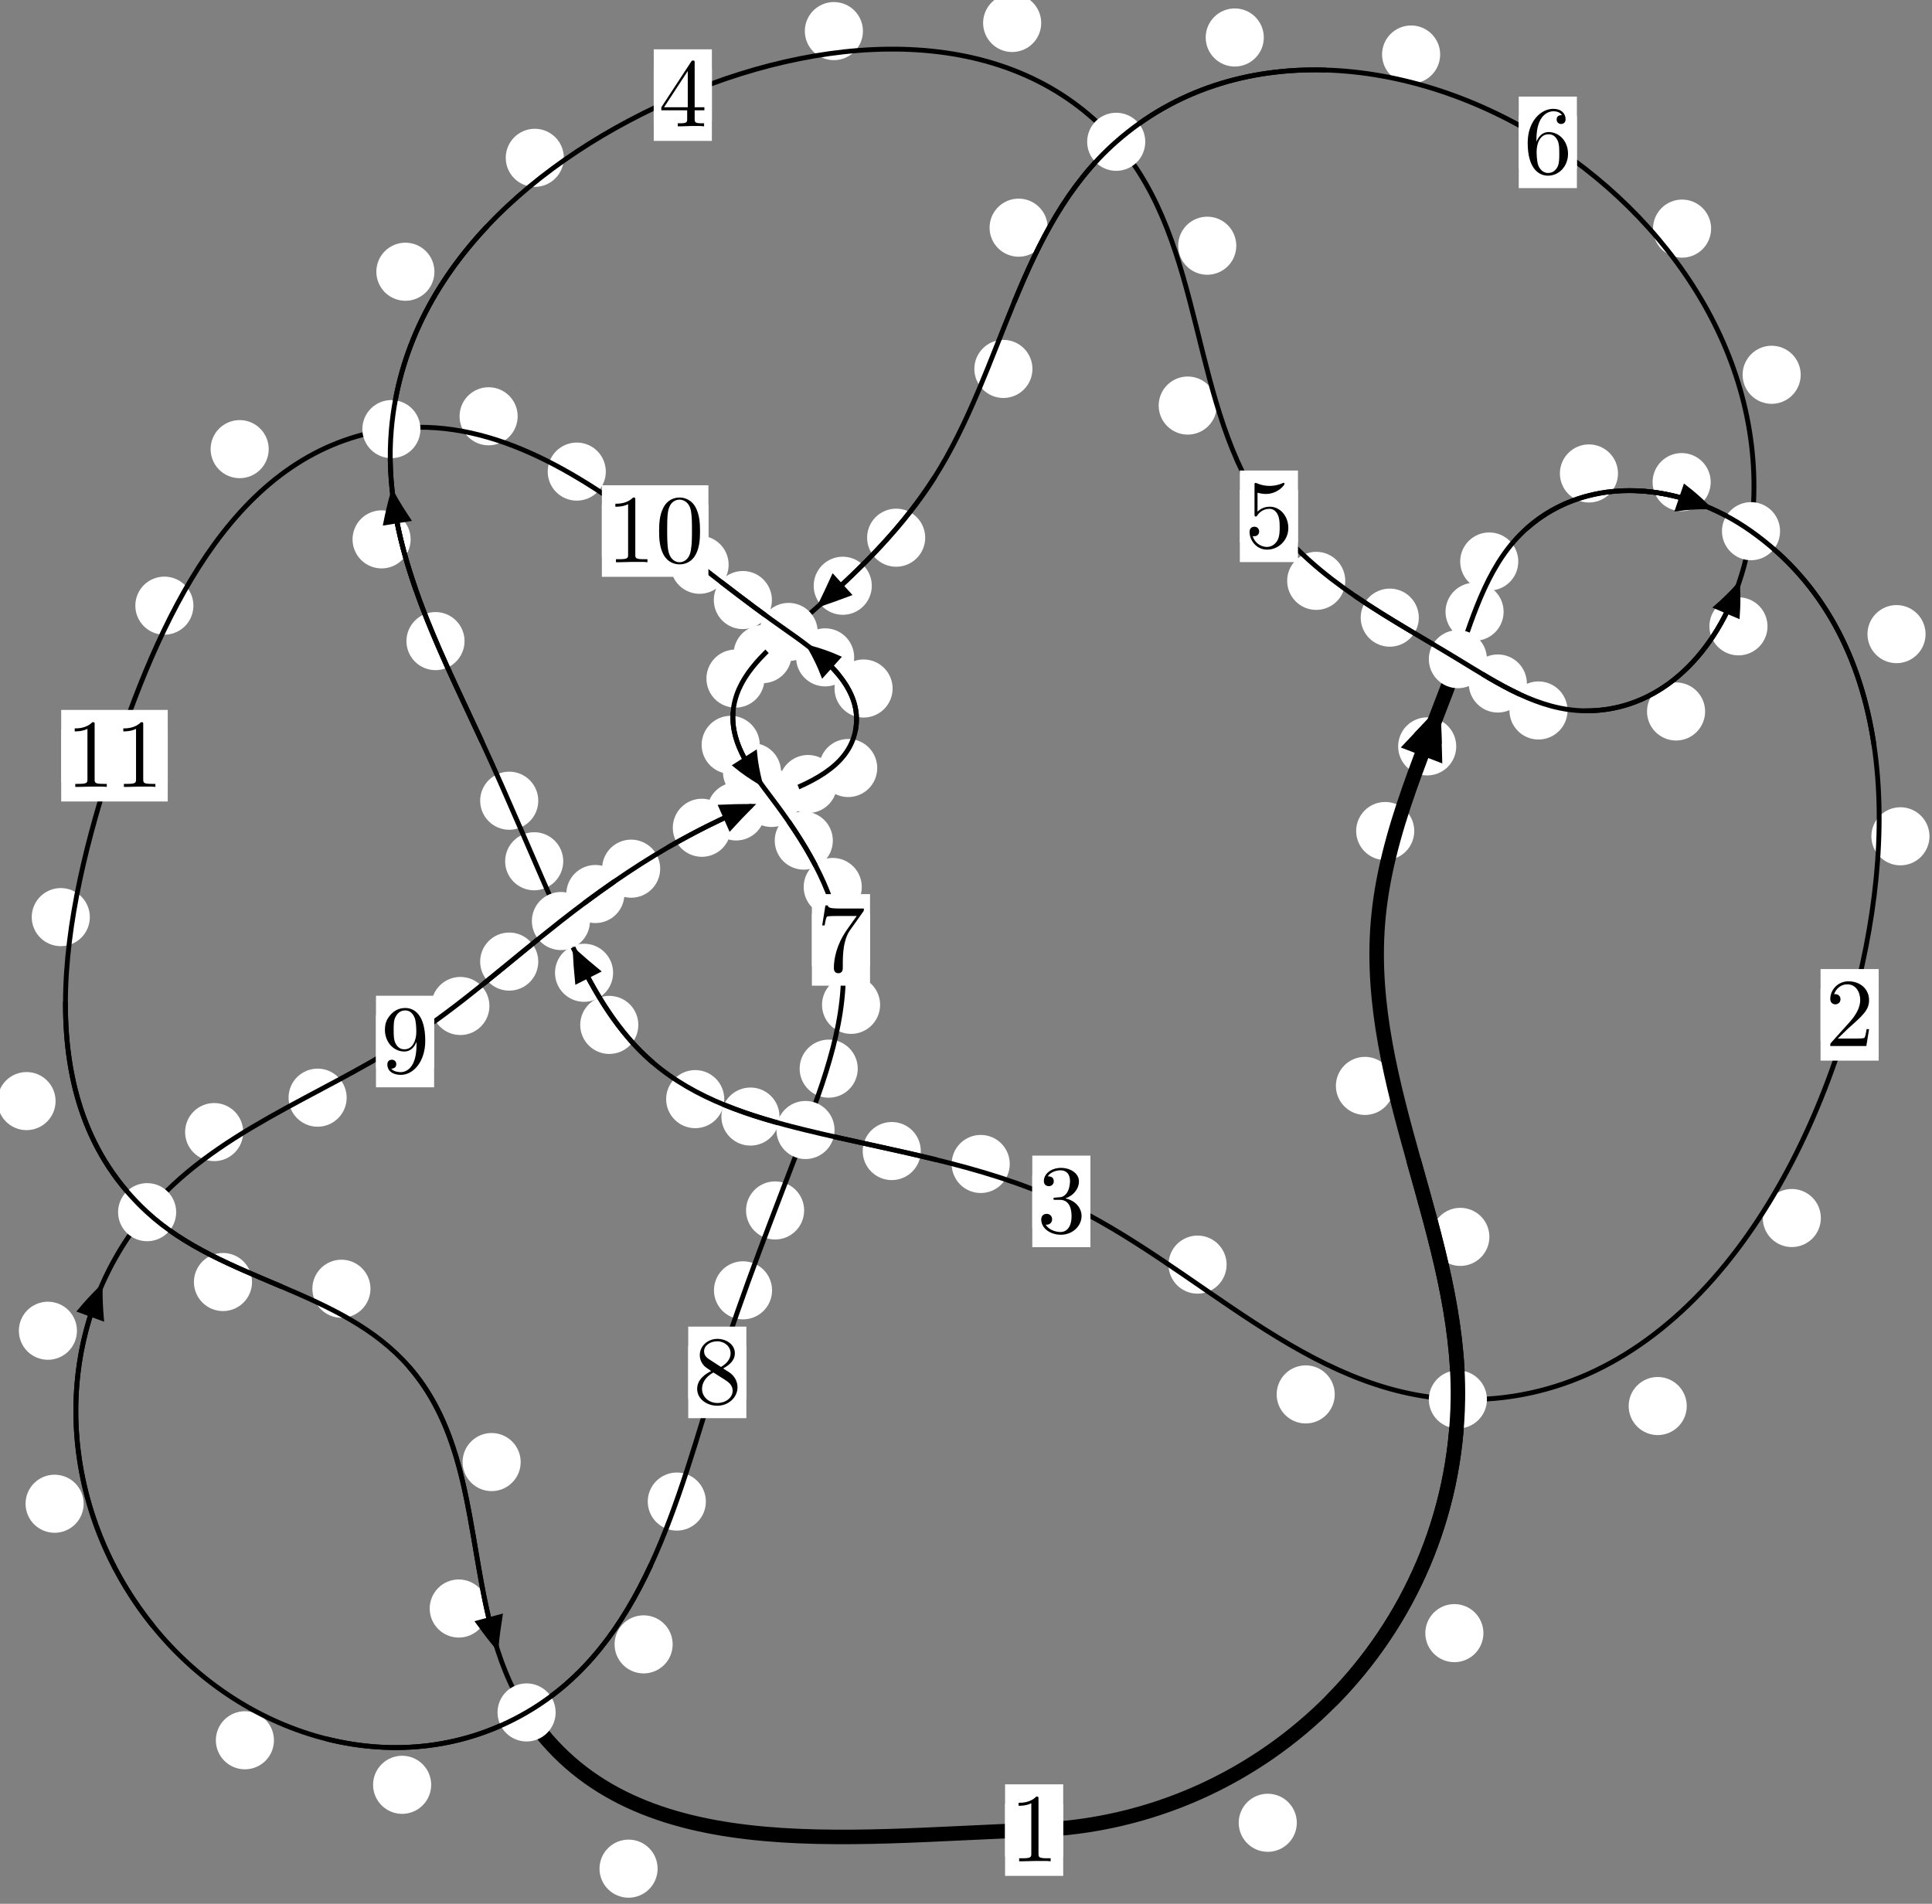 <?xml version="1.0"?>
<!-- Created by MetaPost 1.999 on 2021.07.05:2358 -->
<svg version="1.1" xmlns="http://www.w3.org/2000/svg" xmlns:xlink="http://www.w3.org/1999/xlink" width="198.781" height="195.895" viewBox="0 0 198.781 195.895">
<rect x="0" y="0" width="198.781" height="195.895" fill="#808080" stroke="none"/>
<!-- Original BoundingBox: -150.259064 -51.270721 48.521637 144.624130 -->
  <defs>
    <g transform="scale(0.01,0.01)" id="GLYPHcmr10_48">
      <path style="fill-rule: evenodd;" d="M460 -320C460 -400,455 -480,420 -554C374 -650,292 -666,250 -666C190 -666,117 -640,76 -547C44 -478,39 -400,39 -320C39 -245,43 -155,84 -79C127 2,200 22,249 22C303 22,379 1,423 -94C455 -163,460 -241,460 -320M249 -0C210 -0,151 -25,133 -121C122 -181,122 -273,122 -332C122 -396,122 -462,130 -516C149 -635,224 -644,249 -644C282 -644,348 -626,367 -527C377 -471,377 -395,377 -332C377 -257,377 -189,366 -125C351 -30,294 -0,249 -0"></path>
    </g>
    <g transform="scale(0.01,0.01)" id="GLYPHcmr10_49">
      <path style="fill-rule: evenodd;" d="M294 -640C294 -664,294 -666,271 -666C209 -602,121 -602,89 -602L89 -571C109 -571,168 -571,220 -597L220 -79C220 -43,217 -31,127 -31L95 -31L95 -0L257 -0L130 -3L217 -3L257 -3L297 -3L384 -3L419 -0L419 -31L387 -31C297 -31,294 -42,294 -79"></path>
    </g>
    <g transform="scale(0.01,0.01)" id="GLYPHcmr10_50">
      <path style="fill-rule: evenodd;" d="M127 -77L233 -180C389 -318,449 -372,449 -472C449 -586,359 -666,237 -666C124 -666,50 -574,50 -485C50 -429,100 -429,103 -429C120 -429,155 -441,155 -482C155 -508,137 -534,102 -534C94 -534,92 -534,89 -533C112 -598,166 -635,224 -635C315 -635,358 -554,358 -472C358 -392,308 -313,253 -251L61 -37C50 -26,50 -24,50 -0L421 -0L449 -174L424 -174C419 -144,412 -100,402 -85C395 -77,329 -77,307 -77"></path>
    </g>
    <g transform="scale(0.01,0.01)" id="GLYPHcmr10_51">
      <path style="fill-rule: evenodd;" d="M290 -352C372 -379,430 -449,430 -528C430 -610,342 -666,246 -666C145 -666,69 -606,69 -530C69 -497,91 -478,120 -478C151 -478,171 -500,171 -529C171 -579,124 -579,109 -579C140 -628,206 -641,242 -641C283 -641,338 -619,338 -529C338 -517,336 -459,310 -415C280 -367,246 -364,221 -363C213 -362,189 -360,182 -360C174 -359,167 -358,167 -348C167 -337,174 -337,191 -337L235 -337C317 -337,354 -269,354 -171C354 -35,285 -6,241 -6C198 -6,123 -23,88 -82C123 -77,154 -99,154 -137C154 -173,127 -193,98 -193C74 -193,42 -179,42 -135C42 -44,135 22,244 22C366 22,457 -69,457 -171C457 -253,394 -331,290 -352"></path>
    </g>
    <g transform="scale(0.01,0.01)" id="GLYPHcmr10_52">
      <path style="fill-rule: evenodd;" d="M294 -165L294 -78C294 -42,292 -31,218 -31L197 -31L197 -0L332 -0L238 -3L290 -3L332 -3L374 -3L427 -3L468 -0L468 -31L447 -31C373 -31,371 -42,371 -78L371 -165L471 -165L471 -196L371 -196L371 -651C371 -671,371 -677,355 -677C346 -677,343 -677,335 -665L28 -196L28 -165M300 -196L56 -196L300 -569"></path>
    </g>
    <g transform="scale(0.01,0.01)" id="GLYPHcmr10_53">
      <path style="fill-rule: evenodd;" d="M449 -201C449 -320,367 -420,259 -420C211 -420,168 -404,132 -369L132 -564C152 -558,185 -551,217 -551C340 -551,410 -642,410 -655C410 -661,407 -666,400 -666C399 -666,397 -666,392 -663C372 -654,323 -634,256 -634C216 -634,170 -641,123 -662C115 -665,113 -665,111 -665C101 -665,101 -657,101 -641L101 -345C101 -327,101 -319,115 -319C122 -319,124 -322,128 -328C139 -344,176 -398,257 -398C309 -398,334 -352,342 -334C358 -297,360 -258,360 -208C360 -173,360 -113,336 -71C312 -32,275 -6,229 -6C156 -6,99 -59,82 -118C85 -117,88 -116,99 -116C132 -116,149 -141,149 -165C149 -189,132 -214,99 -214C85 -214,50 -207,50 -161C50 -75,119 22,231 22C347 22,449 -74,449 -201"></path>
    </g>
    <g transform="scale(0.01,0.01)" id="GLYPHcmr10_54">
      <path style="fill-rule: evenodd;" d="M132 -328L132 -352C132 -605,256 -641,307 -641C331 -641,373 -635,395 -601C380 -601,340 -601,340 -556C340 -525,364 -510,386 -510C402 -510,432 -519,432 -558C432 -618,388 -666,305 -666C177 -666,42 -537,42 -316C42 -49,158 22,251 22C362 22,457 -72,457 -204C457 -331,368 -427,257 -427C189 -427,152 -376,132 -328M251 -6C188 -6,158 -66,152 -81C134 -128,134 -208,134 -226C134 -304,166 -404,256 -404C272 -404,318 -404,349 -342C367 -305,367 -254,367 -205C367 -157,367 -107,350 -71C320 -11,274 -6,251 -6"></path>
    </g>
    <g transform="scale(0.01,0.01)" id="GLYPHcmr10_55">
      <path style="fill-rule: evenodd;" d="M476 -609C485 -621,485 -623,485 -644L242 -644C120 -644,118 -657,114 -676L89 -676L56 -470L81 -470C84 -486,93 -549,106 -561C113 -567,191 -567,204 -567L411 -567C400 -551,321 -442,299 -409C209 -274,176 -135,176 -33C176 -23,176 22,222 22C268 22,268 -23,268 -33L268 -84C268 -139,271 -194,279 -248C283 -271,297 -357,341 -419"></path>
    </g>
    <g transform="scale(0.01,0.01)" id="GLYPHcmr10_56">
      <path style="fill-rule: evenodd;" d="M163 -457C117 -487,113 -521,113 -538C113 -599,178 -641,249 -641C322 -641,386 -589,386 -517C386 -460,347 -412,287 -377M309 -362C381 -399,430 -451,430 -517C430 -609,341 -666,250 -666C150 -666,69 -592,69 -499C69 -481,71 -436,113 -389C124 -377,161 -352,186 -335C128 -306,42 -250,42 -151C42 -45,144 22,249 22C362 22,457 -61,457 -168C457 -204,446 -249,408 -291C389 -312,373 -322,309 -362M209 -320L332 -242C360 -223,407 -193,407 -132C407 -58,332 -6,250 -6C164 -6,92 -68,92 -151C92 -209,124 -273,209 -320"></path>
    </g>
    <g transform="scale(0.01,0.01)" id="GLYPHcmr10_57">
      <path style="fill-rule: evenodd;" d="M367 -318L367 -286C367 -52,263 -6,205 -6C188 -6,134 -8,107 -42C151 -42,159 -71,159 -88C159 -119,135 -134,113 -134C97 -134,67 -125,67 -86C67 -19,121 22,206 22C335 22,457 -114,457 -329C457 -598,342 -666,253 -666C198 -666,149 -648,106 -603C65 -558,42 -516,42 -441C42 -316,130 -218,242 -218C303 -218,344 -260,367 -318M243 -241C227 -241,181 -241,150 -304C132 -341,132 -391,132 -440C132 -494,132 -541,153 -578C180 -628,218 -641,253 -641C299 -641,332 -607,349 -562C361 -530,365 -467,365 -421C365 -338,331 -241,243 -241"></path>
    </g>
  </defs>
  <path d="M133.427 187.561C133.427 186.769,133.112 186.009,132.551 185.448C131.991 184.888,131.231 184.573,130.438 184.573C129.645 184.573,128.885 184.888,128.325 185.448C127.764 186.009,127.449 186.769,127.449 187.561C127.449 188.354,127.764 189.114,128.325 189.675C128.885 190.235,129.645 190.55,130.438 190.55C131.231 190.55,131.991 190.235,132.551 189.675C133.112 189.114,133.427 188.354,133.427 187.561Z" style="fill: rgb(100%,100%,100%);stroke: none;"></path>
  <path d="M109.389 188.314C109.389 187.521,109.074 186.761,108.514 186.201C107.953 185.64,107.193 185.325,106.4 185.325C105.608 185.325,104.847 185.64,104.287 186.201C103.726 186.761,103.412 187.521,103.412 188.314C103.412 189.107,103.726 189.867,104.287 190.427C104.847 190.988,105.608 191.303,106.4 191.303C107.193 191.303,107.953 190.988,108.514 190.427C109.074 189.867,109.389 189.107,109.389 188.314Z" style="fill: rgb(100%,100%,100%);stroke: none;"></path>
  <path d="M153.241 127.272C153.241 126.48,152.926 125.72,152.365 125.159C151.805 124.599,151.044 124.284,150.252 124.284C149.459 124.284,148.699 124.599,148.138 125.159C147.578 125.72,147.263 126.48,147.263 127.272C147.263 128.065,147.578 128.825,148.138 129.386C148.699 129.946,149.459 130.261,150.252 130.261C151.044 130.261,151.805 129.946,152.365 129.386C152.926 128.825,153.241 128.065,153.241 127.272Z" style="fill: rgb(100%,100%,100%);stroke: none;"></path>
  <path d="M152.627 168.047C152.627 167.254,152.312 166.494,151.751 165.933C151.191 165.373,150.431 165.058,149.638 165.058C148.845 165.058,148.085 165.373,147.525 165.933C146.964 166.494,146.649 167.254,146.649 168.047C146.649 168.839,146.964 169.599,147.525 170.16C148.085 170.72,148.845 171.035,149.638 171.035C150.431 171.035,151.191 170.72,151.751 170.16C152.312 169.599,152.627 168.839,152.627 168.047Z" style="fill: rgb(100%,100%,100%);stroke: none;"></path>
  <path d="M145.511 85.509C145.511 84.717,145.196 83.957,144.636 83.396C144.075 82.836,143.315 82.521,142.522 82.521C141.73 82.521,140.97 82.836,140.409 83.396C139.849 83.957,139.534 84.717,139.534 85.509C139.534 86.302,139.849 87.062,140.409 87.623C140.97 88.183,141.73 88.498,142.522 88.498C143.315 88.498,144.075 88.183,144.636 87.623C145.196 87.062,145.511 86.302,145.511 85.509Z" style="fill: rgb(100%,100%,100%);stroke: none;"></path>
  <path d="M143.427 111.738C143.427 110.946,143.112 110.185,142.551 109.625C141.991 109.064,141.231 108.749,140.438 108.749C139.645 108.749,138.885 109.064,138.325 109.625C137.764 110.185,137.449 110.946,137.449 111.738C137.449 112.531,137.764 113.291,138.325 113.852C138.885 114.412,139.645 114.727,140.438 114.727C141.231 114.727,141.991 114.412,142.551 113.852C143.112 113.291,143.427 112.531,143.427 111.738Z" style="fill: rgb(100%,100%,100%);stroke: none;"></path>
  <path d="M154.705 62.948C154.705 62.156,154.39 61.395,153.83 60.835C153.269 60.274,152.509 59.96,151.717 59.96C150.924 59.96,150.164 60.274,149.603 60.835C149.043 61.395,148.728 62.156,148.728 62.948C148.728 63.741,149.043 64.501,149.603 65.062C150.164 65.622,150.924 65.937,151.717 65.937C152.509 65.937,153.269 65.622,153.83 65.062C154.39 64.501,154.705 63.741,154.705 62.948Z" style="fill: rgb(100%,100%,100%);stroke: none;"></path>
  <path d="M149.83 76.803C149.83 76.01,149.515 75.25,148.955 74.69C148.394 74.129,147.634 73.814,146.841 73.814C146.049 73.814,145.289 74.129,144.728 74.69C144.168 75.25,143.853 76.01,143.853 76.803C143.853 77.596,144.168 78.356,144.728 78.916C145.289 79.477,146.049 79.792,146.841 79.792C147.634 79.792,148.394 79.477,148.955 78.916C149.515 78.356,149.83 77.596,149.83 76.803Z" style="fill: rgb(100%,100%,100%);stroke: none;"></path>
  <path d="M166.473 48.718C166.473 47.926,166.158 47.165,165.598 46.605C165.037 46.044,164.277 45.729,163.484 45.729C162.692 45.729,161.932 46.044,161.371 46.605C160.811 47.165,160.496 47.926,160.496 48.718C160.496 49.511,160.811 50.271,161.371 50.832C161.932 51.392,162.692 51.707,163.484 51.707C164.277 51.707,165.037 51.392,165.598 50.832C166.158 50.271,166.473 49.511,166.473 48.718Z" style="fill: rgb(100%,100%,100%);stroke: none;"></path>
  <path d="M156.214 57.777C156.214 56.984,155.899 56.224,155.339 55.663C154.778 55.103,154.018 54.788,153.225 54.788C152.433 54.788,151.673 55.103,151.112 55.663C150.552 56.224,150.237 56.984,150.237 57.777C150.237 58.569,150.552 59.329,151.112 59.89C151.673 60.45,152.433 60.765,153.225 60.765C154.018 60.765,154.778 60.45,155.339 59.89C155.899 59.329,156.214 58.569,156.214 57.777Z" style="fill: rgb(100%,100%,100%);stroke: none;"></path>
  <path d="M198.119 65.25C198.119 64.457,197.804 63.697,197.244 63.137C196.683 62.576,195.923 62.261,195.13 62.261C194.338 62.261,193.578 62.576,193.017 63.137C192.457 63.697,192.142 64.457,192.142 65.25C192.142 66.043,192.457 66.803,193.017 67.363C193.578 67.924,194.338 68.239,195.13 68.239C195.923 68.239,196.683 67.924,197.244 67.363C197.804 66.803,198.119 66.043,198.119 65.25Z" style="fill: rgb(100%,100%,100%);stroke: none;"></path>
  <path d="M176.012 49.608C176.012 48.816,175.697 48.055,175.136 47.495C174.576 46.934,173.816 46.619,173.023 46.619C172.23 46.619,171.47 46.934,170.91 47.495C170.349 48.055,170.034 48.816,170.034 49.608C170.034 50.401,170.349 51.161,170.91 51.722C171.47 52.282,172.23 52.597,173.023 52.597C173.816 52.597,174.576 52.282,175.136 51.722C175.697 51.161,176.012 50.401,176.012 49.608Z" style="fill: rgb(100%,100%,100%);stroke: none;"></path>
  <path d="M187.345 125.332C187.345 124.54,187.03 123.78,186.47 123.219C185.909 122.659,185.149 122.344,184.357 122.344C183.564 122.344,182.804 122.659,182.243 123.219C181.683 123.78,181.368 124.54,181.368 125.332C181.368 126.125,181.683 126.885,182.243 127.446C182.804 128.006,183.564 128.321,184.357 128.321C185.149 128.321,185.909 128.006,186.47 127.446C187.03 126.885,187.345 126.125,187.345 125.332Z" style="fill: rgb(100%,100%,100%);stroke: none;"></path>
  <path d="M198.522 86.053C198.522 85.26,198.207 84.5,197.646 83.939C197.086 83.379,196.326 83.064,195.533 83.064C194.74 83.064,193.98 83.379,193.42 83.939C192.859 84.5,192.544 85.26,192.544 86.053C192.544 86.845,192.859 87.606,193.42 88.166C193.98 88.727,194.74 89.042,195.533 89.042C196.326 89.042,197.086 88.727,197.646 88.166C198.207 87.606,198.522 86.845,198.522 86.053Z" style="fill: rgb(100%,100%,100%);stroke: none;"></path>
  <path d="M137.331 143.483C137.331 142.69,137.016 141.93,136.456 141.37C135.895 140.809,135.135 140.494,134.343 140.494C133.55 140.494,132.79 140.809,132.229 141.37C131.669 141.93,131.354 142.69,131.354 143.483C131.354 144.276,131.669 145.036,132.229 145.596C132.79 146.157,133.55 146.472,134.343 146.472C135.135 146.472,135.895 146.157,136.456 145.596C137.016 145.036,137.331 144.276,137.331 143.483Z" style="fill: rgb(100%,100%,100%);stroke: none;"></path>
  <path d="M173.548 144.679C173.548 143.886,173.233 143.126,172.673 142.566C172.112 142.005,171.352 141.69,170.56 141.69C169.767 141.69,169.007 142.005,168.446 142.566C167.886 143.126,167.571 143.886,167.571 144.679C167.571 145.472,167.886 146.232,168.446 146.792C169.007 147.353,169.767 147.668,170.56 147.668C171.352 147.668,172.112 147.353,172.673 146.792C173.233 146.232,173.548 145.472,173.548 144.679Z" style="fill: rgb(100%,100%,100%);stroke: none;"></path>
  <path d="M103.893 119.77C103.893 118.978,103.578 118.218,103.018 117.657C102.457 117.097,101.697 116.782,100.904 116.782C100.112 116.782,99.351 117.097,98.791 117.657C98.231 118.218,97.916 118.978,97.916 119.77C97.916 120.563,98.231 121.323,98.791 121.884C99.351 122.444,100.112 122.759,100.904 122.759C101.697 122.759,102.457 122.444,103.018 121.884C103.578 121.323,103.893 120.563,103.893 119.77Z" style="fill: rgb(100%,100%,100%);stroke: none;"></path>
  <path d="M126.204 130.128C126.204 129.335,125.889 128.575,125.329 128.014C124.768 127.454,124.008 127.139,123.216 127.139C122.423 127.139,121.663 127.454,121.102 128.014C120.542 128.575,120.227 129.335,120.227 130.128C120.227 130.92,120.542 131.68,121.102 132.241C121.663 132.801,122.423 133.116,123.216 133.116C124.008 133.116,124.768 132.801,125.329 132.241C125.889 131.68,126.204 130.92,126.204 130.128Z" style="fill: rgb(100%,100%,100%);stroke: none;"></path>
  <path d="M80.201 114.892C80.201 114.1,79.886 113.34,79.325 112.779C78.765 112.219,78.005 111.904,77.212 111.904C76.419 111.904,75.659 112.219,75.099 112.779C74.538 113.34,74.223 114.1,74.223 114.892C74.223 115.685,74.538 116.445,75.099 117.006C75.659 117.566,76.419 117.881,77.212 117.881C78.005 117.881,78.765 117.566,79.325 117.006C79.886 116.445,80.201 115.685,80.201 114.892Z" style="fill: rgb(100%,100%,100%);stroke: none;"></path>
  <path d="M94.74 118.442C94.74 117.649,94.425 116.889,93.865 116.328C93.304 115.768,92.544 115.453,91.752 115.453C90.959 115.453,90.199 115.768,89.638 116.328C89.078 116.889,88.763 117.649,88.763 118.442C88.763 119.234,89.078 119.994,89.638 120.555C90.199 121.115,90.959 121.43,91.752 121.43C92.544 121.43,93.304 121.115,93.865 120.555C94.425 119.994,94.74 119.234,94.74 118.442Z" style="fill: rgb(100%,100%,100%);stroke: none;"></path>
  <path d="M65.677 105.461C65.677 104.669,65.362 103.908,64.801 103.348C64.241 102.788,63.481 102.473,62.688 102.473C61.895 102.473,61.135 102.788,60.575 103.348C60.014 103.908,59.699 104.669,59.699 105.461C59.699 106.254,60.014 107.014,60.575 107.575C61.135 108.135,61.895 108.45,62.688 108.45C63.481 108.45,64.241 108.135,64.801 107.575C65.362 107.014,65.677 106.254,65.677 105.461Z" style="fill: rgb(100%,100%,100%);stroke: none;"></path>
  <path d="M74.518 113.099C74.518 112.306,74.203 111.546,73.643 110.986C73.082 110.425,72.322 110.11,71.529 110.11C70.737 110.11,69.976 110.425,69.416 110.986C68.855 111.546,68.54 112.306,68.54 113.099C68.54 113.892,68.855 114.652,69.416 115.212C69.976 115.773,70.737 116.088,71.529 116.088C72.322 116.088,73.082 115.773,73.643 115.212C74.203 114.652,74.518 113.892,74.518 113.099Z" style="fill: rgb(100%,100%,100%);stroke: none;"></path>
  <path d="M57.951 88.623C57.951 87.83,57.636 87.07,57.076 86.51C56.515 85.949,55.755 85.634,54.963 85.634C54.17 85.634,53.41 85.949,52.849 86.51C52.289 87.07,51.974 87.83,51.974 88.623C51.974 89.416,52.289 90.176,52.849 90.736C53.41 91.297,54.17 91.612,54.963 91.612C55.755 91.612,56.515 91.297,57.076 90.736C57.636 90.176,57.951 89.416,57.951 88.623Z" style="fill: rgb(100%,100%,100%);stroke: none;"></path>
  <path d="M63.082 100.097C63.082 99.304,62.767 98.544,62.206 97.984C61.646 97.423,60.886 97.108,60.093 97.108C59.3 97.108,58.54 97.423,57.98 97.984C57.419 98.544,57.104 99.304,57.104 100.097C57.104 100.89,57.419 101.65,57.98 102.21C58.54 102.771,59.3 103.086,60.093 103.086C60.886 103.086,61.646 102.771,62.206 102.21C62.767 101.65,63.082 100.89,63.082 100.097Z" style="fill: rgb(100%,100%,100%);stroke: none;"></path>
  <path d="M47.796 65.969C47.796 65.176,47.481 64.416,46.921 63.856C46.36 63.295,45.6 62.98,44.808 62.98C44.015 62.98,43.255 63.295,42.694 63.856C42.134 64.416,41.819 65.176,41.819 65.969C41.819 66.762,42.134 67.522,42.694 68.082C43.255 68.643,44.015 68.958,44.808 68.958C45.6 68.958,46.36 68.643,46.921 68.082C47.481 67.522,47.796 66.762,47.796 65.969Z" style="fill: rgb(100%,100%,100%);stroke: none;"></path>
  <path d="M55.382 82.393C55.382 81.6,55.067 80.84,54.506 80.28C53.946 79.719,53.186 79.404,52.393 79.404C51.6 79.404,50.84 79.719,50.28 80.28C49.719 80.84,49.404 81.6,49.404 82.393C49.404 83.186,49.719 83.946,50.28 84.506C50.84 85.067,51.6 85.382,52.393 85.382C53.186 85.382,53.946 85.067,54.506 84.506C55.067 83.946,55.382 83.186,55.382 82.393Z" style="fill: rgb(100%,100%,100%);stroke: none;"></path>
  <path d="M44.699 27.961C44.699 27.169,44.384 26.408,43.824 25.848C43.264 25.287,42.503 24.972,41.711 24.972C40.918 24.972,40.158 25.287,39.597 25.848C39.037 26.408,38.722 27.169,38.722 27.961C38.722 28.754,39.037 29.514,39.597 30.075C40.158 30.635,40.918 30.95,41.711 30.95C42.503 30.95,43.264 30.635,43.824 30.075C44.384 29.514,44.699 28.754,44.699 27.961Z" style="fill: rgb(100%,100%,100%);stroke: none;"></path>
  <path d="M42.25 55.5C42.25 54.708,41.935 53.947,41.375 53.387C40.814 52.827,40.054 52.512,39.261 52.512C38.469 52.512,37.709 52.827,37.148 53.387C36.588 53.947,36.273 54.708,36.273 55.5C36.273 56.293,36.588 57.053,37.148 57.614C37.709 58.174,38.469 58.489,39.261 58.489C40.054 58.489,40.814 58.174,41.375 57.614C41.935 57.053,42.25 56.293,42.25 55.5Z" style="fill: rgb(100%,100%,100%);stroke: none;"></path>
  <path d="M88.786 3.2C88.786 2.407,88.471 1.647,87.91 1.087C87.35 0.526,86.589 0.211,85.797 0.211C85.004 0.211,84.244 0.526,83.683 1.087C83.123 1.647,82.808 2.407,82.808 3.2C82.808 3.993,83.123 4.753,83.683 5.313C84.244 5.874,85.004 6.189,85.797 6.189C86.589 6.189,87.35 5.874,87.91 5.313C88.471 4.753,88.786 3.993,88.786 3.2Z" style="fill: rgb(100%,100%,100%);stroke: none;"></path>
  <path d="M58.013 16.24C58.013 15.447,57.698 14.687,57.138 14.127C56.577 13.566,55.817 13.251,55.024 13.251C54.232 13.251,53.472 13.566,52.911 14.127C52.351 14.687,52.036 15.447,52.036 16.24C52.036 17.033,52.351 17.793,52.911 18.353C53.472 18.914,54.232 19.229,55.024 19.229C55.817 19.229,56.577 18.914,57.138 18.353C57.698 17.793,58.013 17.033,58.013 16.24Z" style="fill: rgb(100%,100%,100%);stroke: none;"></path>
  <path d="M127.2 25.285C127.2 24.492,126.885 23.732,126.325 23.171C125.764 22.611,125.004 22.296,124.211 22.296C123.419 22.296,122.659 22.611,122.098 23.171C121.538 23.732,121.223 24.492,121.223 25.285C121.223 26.077,121.538 26.837,122.098 27.398C122.659 27.958,123.419 28.273,124.211 28.273C125.004 28.273,125.764 27.958,126.325 27.398C126.885 26.837,127.2 26.077,127.2 25.285Z" style="fill: rgb(100%,100%,100%);stroke: none;"></path>
  <path d="M107.129 2.365C107.129 1.572,106.814 0.812,106.254 0.251C105.693 -0.309,104.933 -0.624,104.14 -0.624C103.348 -0.624,102.587 -0.309,102.027 0.251C101.466 0.812,101.151 1.572,101.151 2.365C101.151 3.157,101.466 3.917,102.027 4.478C102.587 5.038,103.348 5.353,104.14 5.353C104.933 5.353,105.693 5.038,106.254 4.478C106.814 3.917,107.129 3.157,107.129 2.365Z" style="fill: rgb(100%,100%,100%);stroke: none;"></path>
  <path d="M138.413 59.769C138.413 58.977,138.098 58.216,137.537 57.656C136.977 57.096,136.217 56.781,135.424 56.781C134.631 56.781,133.871 57.096,133.311 57.656C132.75 58.216,132.435 58.977,132.435 59.769C132.435 60.562,132.75 61.322,133.311 61.883C133.871 62.443,134.631 62.758,135.424 62.758C136.217 62.758,136.977 62.443,137.537 61.883C138.098 61.322,138.413 60.562,138.413 59.769Z" style="fill: rgb(100%,100%,100%);stroke: none;"></path>
  <path d="M125.193 41.732C125.193 40.939,124.878 40.179,124.317 39.619C123.757 39.058,122.997 38.743,122.204 38.743C121.411 38.743,120.651 39.058,120.091 39.619C119.53 40.179,119.215 40.939,119.215 41.732C119.215 42.525,119.53 43.285,120.091 43.845C120.651 44.406,121.411 44.721,122.204 44.721C122.997 44.721,123.757 44.406,124.317 43.845C124.878 43.285,125.193 42.525,125.193 41.732Z" style="fill: rgb(100%,100%,100%);stroke: none;"></path>
  <path d="M157.098 70.331C157.098 69.538,156.783 68.778,156.223 68.218C155.662 67.657,154.902 67.342,154.109 67.342C153.317 67.342,152.556 67.657,151.996 68.218C151.435 68.778,151.121 69.538,151.121 70.331C151.121 71.124,151.435 71.884,151.996 72.444C152.556 73.005,153.317 73.32,154.109 73.32C154.902 73.32,155.662 73.005,156.223 72.444C156.783 71.884,157.098 71.124,157.098 70.331Z" style="fill: rgb(100%,100%,100%);stroke: none;"></path>
  <path d="M145.98 63.555C145.98 62.762,145.665 62.002,145.104 61.441C144.544 60.881,143.783 60.566,142.991 60.566C142.198 60.566,141.438 60.881,140.877 61.441C140.317 62.002,140.002 62.762,140.002 63.555C140.002 64.347,140.317 65.108,140.877 65.668C141.438 66.229,142.198 66.544,142.991 66.544C143.783 66.544,144.544 66.229,145.104 65.668C145.665 65.108,145.98 64.347,145.98 63.555Z" style="fill: rgb(100%,100%,100%);stroke: none;"></path>
  <path d="M175.437 73.21C175.437 72.418,175.122 71.657,174.561 71.097C174.001 70.537,173.241 70.222,172.448 70.222C171.655 70.222,170.895 70.537,170.335 71.097C169.774 71.657,169.459 72.418,169.459 73.21C169.459 74.003,169.774 74.763,170.335 75.324C170.895 75.884,171.655 76.199,172.448 76.199C173.241 76.199,174.001 75.884,174.561 75.324C175.122 74.763,175.437 74.003,175.437 73.21Z" style="fill: rgb(100%,100%,100%);stroke: none;"></path>
  <path d="M161.282 73.107C161.282 72.314,160.967 71.554,160.407 70.994C159.846 70.433,159.086 70.118,158.293 70.118C157.501 70.118,156.741 70.433,156.18 70.994C155.62 71.554,155.305 72.314,155.305 73.107C155.305 73.9,155.62 74.66,156.18 75.22C156.741 75.781,157.501 76.096,158.293 76.096C159.086 76.096,159.846 75.781,160.407 75.22C160.967 74.66,161.282 73.9,161.282 73.107Z" style="fill: rgb(100%,100%,100%);stroke: none;"></path>
  <path d="M185.272 38.565C185.272 37.772,184.957 37.012,184.397 36.452C183.836 35.891,183.076 35.576,182.283 35.576C181.491 35.576,180.73 35.891,180.17 36.452C179.609 37.012,179.295 37.772,179.295 38.565C179.295 39.358,179.609 40.118,180.17 40.678C180.73 41.239,181.491 41.554,182.283 41.554C183.076 41.554,183.836 41.239,184.397 40.678C184.957 40.118,185.272 39.358,185.272 38.565Z" style="fill: rgb(100%,100%,100%);stroke: none;"></path>
  <path d="M181.857 64.448C181.857 63.656,181.542 62.896,180.981 62.335C180.421 61.775,179.661 61.46,178.868 61.46C178.075 61.46,177.315 61.775,176.755 62.335C176.194 62.896,175.879 63.656,175.879 64.448C175.879 65.241,176.194 66.001,176.755 66.562C177.315 67.122,178.075 67.437,178.868 67.437C179.661 67.437,180.421 67.122,180.981 66.562C181.542 66.001,181.857 65.241,181.857 64.448Z" style="fill: rgb(100%,100%,100%);stroke: none;"></path>
  <path d="M148.176 5.61C148.176 4.817,147.861 4.057,147.301 3.496C146.74 2.936,145.98 2.621,145.188 2.621C144.395 2.621,143.635 2.936,143.074 3.496C142.514 4.057,142.199 4.817,142.199 5.61C142.199 6.402,142.514 7.163,143.074 7.723C143.635 8.283,144.395 8.598,145.188 8.598C145.98 8.598,146.74 8.283,147.301 7.723C147.861 7.163,148.176 6.402,148.176 5.61Z" style="fill: rgb(100%,100%,100%);stroke: none;"></path>
  <path d="M176.055 23.523C176.055 22.731,175.74 21.971,175.179 21.41C174.619 20.85,173.859 20.535,173.066 20.535C172.273 20.535,171.513 20.85,170.953 21.41C170.392 21.971,170.077 22.731,170.077 23.523C170.077 24.316,170.392 25.076,170.953 25.637C171.513 26.197,172.273 26.512,173.066 26.512C173.859 26.512,174.619 26.197,175.179 25.637C175.74 25.076,176.055 24.316,176.055 23.523Z" style="fill: rgb(100%,100%,100%);stroke: none;"></path>
  <path d="M107.794 23.427C107.794 22.634,107.479 21.874,106.918 21.314C106.358 20.753,105.598 20.438,104.805 20.438C104.012 20.438,103.252 20.753,102.692 21.314C102.131 21.874,101.816 22.634,101.816 23.427C101.816 24.22,102.131 24.98,102.692 25.54C103.252 26.101,104.012 26.416,104.805 26.416C105.598 26.416,106.358 26.101,106.918 25.54C107.479 24.98,107.794 24.22,107.794 23.427Z" style="fill: rgb(100%,100%,100%);stroke: none;"></path>
  <path d="M130.031 3.857C130.031 3.064,129.717 2.304,129.156 1.743C128.596 1.183,127.835 0.868,127.043 0.868C126.25 0.868,125.49 1.183,124.929 1.743C124.369 2.304,124.054 3.064,124.054 3.857C124.054 4.649,124.369 5.41,124.929 5.97C125.49 6.531,126.25 6.846,127.043 6.846C127.835 6.846,128.596 6.531,129.156 5.97C129.717 5.41,130.031 4.649,130.031 3.857Z" style="fill: rgb(100%,100%,100%);stroke: none;"></path>
  <path d="M95.193 55.328C95.193 54.535,94.878 53.775,94.318 53.215C93.757 52.654,92.997 52.339,92.205 52.339C91.412 52.339,90.652 52.654,90.091 53.215C89.531 53.775,89.216 54.535,89.216 55.328C89.216 56.121,89.531 56.881,90.091 57.441C90.652 58.002,91.412 58.317,92.205 58.317C92.997 58.317,93.757 58.002,94.318 57.441C94.878 56.881,95.193 56.121,95.193 55.328Z" style="fill: rgb(100%,100%,100%);stroke: none;"></path>
  <path d="M106.227 37.962C106.227 37.169,105.912 36.409,105.351 35.849C104.791 35.288,104.031 34.973,103.238 34.973C102.445 34.973,101.685 35.288,101.125 35.849C100.564 36.409,100.249 37.169,100.249 37.962C100.249 38.755,100.564 39.515,101.125 40.075C101.685 40.636,102.445 40.951,103.238 40.951C104.031 40.951,104.791 40.636,105.351 40.075C105.912 39.515,106.227 38.755,106.227 37.962Z" style="fill: rgb(100%,100%,100%);stroke: none;"></path>
  <path d="M81.457 67.309C81.457 66.516,81.142 65.756,80.581 65.195C80.021 64.635,79.26 64.32,78.468 64.32C77.675 64.32,76.915 64.635,76.354 65.195C75.794 65.756,75.479 66.516,75.479 67.309C75.479 68.101,75.794 68.861,76.354 69.422C76.915 69.982,77.675 70.297,78.468 70.297C79.26 70.297,80.021 69.982,80.581 69.422C81.142 68.861,81.457 68.101,81.457 67.309Z" style="fill: rgb(100%,100%,100%);stroke: none;"></path>
  <path d="M89.698 60.273C89.698 59.48,89.383 58.72,88.822 58.16C88.262 57.599,87.502 57.284,86.709 57.284C85.916 57.284,85.156 57.599,84.596 58.16C84.035 58.72,83.72 59.48,83.72 60.273C83.72 61.066,84.035 61.826,84.596 62.386C85.156 62.947,85.916 63.262,86.709 63.262C87.502 63.262,88.262 62.947,88.822 62.386C89.383 61.826,89.698 61.066,89.698 60.273Z" style="fill: rgb(100%,100%,100%);stroke: none;"></path>
  <path d="M78.169 76.645C78.169 75.853,77.854 75.093,77.293 74.532C76.733 73.972,75.973 73.657,75.18 73.657C74.387 73.657,73.627 73.972,73.067 74.532C72.506 75.093,72.191 75.853,72.191 76.645C72.191 77.438,72.506 78.198,73.067 78.759C73.627 79.319,74.387 79.634,75.18 79.634C75.973 79.634,76.733 79.319,77.293 78.759C77.854 78.198,78.169 77.438,78.169 76.645Z" style="fill: rgb(100%,100%,100%);stroke: none;"></path>
  <path d="M78.66 69.826C78.66 69.034,78.345 68.273,77.785 67.713C77.224 67.152,76.464 66.837,75.671 66.837C74.879 66.837,74.119 67.152,73.558 67.713C72.998 68.273,72.683 69.034,72.683 69.826C72.683 70.619,72.998 71.379,73.558 71.94C74.119 72.5,74.879 72.815,75.671 72.815C76.464 72.815,77.224 72.5,77.785 71.94C78.345 71.379,78.66 70.619,78.66 69.826Z" style="fill: rgb(100%,100%,100%);stroke: none;"></path>
  <path d="M85.689 86.498C85.689 85.705,85.374 84.945,84.814 84.384C84.253 83.824,83.493 83.509,82.7 83.509C81.908 83.509,81.148 83.824,80.587 84.384C80.027 84.945,79.712 85.705,79.712 86.498C79.712 87.29,80.027 88.051,80.587 88.611C81.148 89.172,81.908 89.486,82.7 89.486C83.493 89.486,84.253 89.172,84.814 88.611C85.374 88.051,85.689 87.29,85.689 86.498Z" style="fill: rgb(100%,100%,100%);stroke: none;"></path>
  <path d="M80.363 79.446C80.363 78.653,80.048 77.893,79.487 77.332C78.927 76.772,78.166 76.457,77.374 76.457C76.581 76.457,75.821 76.772,75.26 77.332C74.7 77.893,74.385 78.653,74.385 79.446C74.385 80.238,74.7 80.998,75.26 81.559C75.821 82.119,76.581 82.434,77.374 82.434C78.166 82.434,78.927 82.119,79.487 81.559C80.048 80.998,80.363 80.238,80.363 79.446Z" style="fill: rgb(100%,100%,100%);stroke: none;"></path>
  <path d="M90.553 103.396C90.553 102.603,90.238 101.843,89.678 101.283C89.117 100.722,88.357 100.407,87.565 100.407C86.772 100.407,86.012 100.722,85.451 101.283C84.891 101.843,84.576 102.603,84.576 103.396C84.576 104.189,84.891 104.949,85.451 105.509C86.012 106.07,86.772 106.385,87.565 106.385C88.357 106.385,89.117 106.07,89.678 105.509C90.238 104.949,90.553 104.189,90.553 103.396Z" style="fill: rgb(100%,100%,100%);stroke: none;"></path>
  <path d="M88.668 91.269C88.668 90.476,88.353 89.716,87.792 89.155C87.232 88.595,86.472 88.28,85.679 88.28C84.886 88.28,84.126 88.595,83.566 89.155C83.005 89.716,82.69 90.476,82.69 91.269C82.69 92.061,83.005 92.822,83.566 93.382C84.126 93.943,84.886 94.257,85.679 94.257C86.472 94.257,87.232 93.943,87.792 93.382C88.353 92.822,88.668 92.061,88.668 91.269Z" style="fill: rgb(100%,100%,100%);stroke: none;"></path>
  <path d="M82.737 124.553C82.737 123.76,82.422 123,81.861 122.439C81.301 121.879,80.541 121.564,79.748 121.564C78.955 121.564,78.195 121.879,77.635 122.439C77.074 123,76.759 123.76,76.759 124.553C76.759 125.345,77.074 126.106,77.635 126.666C78.195 127.227,78.955 127.542,79.748 127.542C80.541 127.542,81.301 127.227,81.861 126.666C82.422 126.106,82.737 125.345,82.737 124.553Z" style="fill: rgb(100%,100%,100%);stroke: none;"></path>
  <path d="M88.252 109.963C88.252 109.17,87.937 108.41,87.376 107.85C86.816 107.289,86.056 106.974,85.263 106.974C84.47 106.974,83.71 107.289,83.15 107.85C82.589 108.41,82.274 109.17,82.274 109.963C82.274 110.756,82.589 111.516,83.15 112.076C83.71 112.637,84.47 112.952,85.263 112.952C86.056 112.952,86.816 112.637,87.376 112.076C87.937 111.516,88.252 110.756,88.252 109.963Z" style="fill: rgb(100%,100%,100%);stroke: none;"></path>
  <path d="M72.626 154.508C72.626 153.716,72.311 152.956,71.75 152.395C71.19 151.835,70.43 151.52,69.637 151.52C68.844 151.52,68.084 151.835,67.523 152.395C66.963 152.956,66.648 153.716,66.648 154.508C66.648 155.301,66.963 156.061,67.523 156.622C68.084 157.182,68.844 157.497,69.637 157.497C70.43 157.497,71.19 157.182,71.75 156.622C72.311 156.061,72.626 155.301,72.626 154.508Z" style="fill: rgb(100%,100%,100%);stroke: none;"></path>
  <path d="M79.437 132.772C79.437 131.979,79.122 131.219,78.562 130.659C78.001 130.098,77.241 129.783,76.448 129.783C75.656 129.783,74.895 130.098,74.335 130.659C73.775 131.219,73.46 131.979,73.46 132.772C73.46 133.565,73.775 134.325,74.335 134.885C74.895 135.446,75.656 135.761,76.448 135.761C77.241 135.761,78.001 135.446,78.562 134.885C79.122 134.325,79.437 133.565,79.437 132.772Z" style="fill: rgb(100%,100%,100%);stroke: none;"></path>
  <path d="M44.363 183.654C44.363 182.861,44.049 182.101,43.488 181.541C42.928 180.98,42.167 180.665,41.375 180.665C40.582 180.665,39.822 180.98,39.261 181.541C38.701 182.101,38.386 182.861,38.386 183.654C38.386 184.447,38.701 185.207,39.261 185.767C39.822 186.328,40.582 186.643,41.375 186.643C42.167 186.643,42.928 186.328,43.488 185.767C44.049 185.207,44.363 184.447,44.363 183.654Z" style="fill: rgb(100%,100%,100%);stroke: none;"></path>
  <path d="M69.21 169.203C69.21 168.41,68.896 167.65,68.335 167.09C67.775 166.529,67.014 166.214,66.222 166.214C65.429 166.214,64.669 166.529,64.108 167.09C63.548 167.65,63.233 168.41,63.233 169.203C63.233 169.996,63.548 170.756,64.108 171.316C64.669 171.877,65.429 172.192,66.222 172.192C67.014 172.192,67.775 171.877,68.335 171.316C68.896 170.756,69.21 169.996,69.21 169.203Z" style="fill: rgb(100%,100%,100%);stroke: none;"></path>
  <path d="M8.607 154.732C8.607 153.94,8.293 153.18,7.732 152.619C7.172 152.059,6.411 151.744,5.619 151.744C4.826 151.744,4.066 152.059,3.505 152.619C2.945 153.18,2.63 153.94,2.63 154.732C2.63 155.525,2.945 156.285,3.505 156.846C4.066 157.406,4.826 157.721,5.619 157.721C6.411 157.721,7.172 157.406,7.732 156.846C8.293 156.285,8.607 155.525,8.607 154.732Z" style="fill: rgb(100%,100%,100%);stroke: none;"></path>
  <path d="M28.187 179.072C28.187 178.279,27.872 177.519,27.311 176.958C26.751 176.398,25.991 176.083,25.198 176.083C24.405 176.083,23.645 176.398,23.085 176.958C22.524 177.519,22.209 178.279,22.209 179.072C22.209 179.864,22.524 180.624,23.085 181.185C23.645 181.745,24.405 182.06,25.198 182.06C25.991 182.06,26.751 181.745,27.311 181.185C27.872 180.624,28.187 179.864,28.187 179.072Z" style="fill: rgb(100%,100%,100%);stroke: none;"></path>
  <path d="M25.023 116.49C25.023 115.697,24.708 114.937,24.148 114.377C23.587 113.816,22.827 113.501,22.034 113.501C21.242 113.501,20.481 113.816,19.921 114.377C19.36 114.937,19.046 115.697,19.046 116.49C19.046 117.283,19.36 118.043,19.921 118.603C20.481 119.164,21.242 119.479,22.034 119.479C22.827 119.479,23.587 119.164,24.148 118.603C24.708 118.043,25.023 117.283,25.023 116.49Z" style="fill: rgb(100%,100%,100%);stroke: none;"></path>
  <path d="M7.917 136.932C7.917 136.139,7.602 135.379,7.042 134.818C6.481 134.258,5.721 133.943,4.928 133.943C4.136 133.943,3.376 134.258,2.815 134.818C2.255 135.379,1.94 136.139,1.94 136.932C1.94 137.724,2.255 138.485,2.815 139.045C3.376 139.606,4.136 139.92,4.928 139.92C5.721 139.92,6.481 139.606,7.042 139.045C7.602 138.485,7.917 137.724,7.917 136.932Z" style="fill: rgb(100%,100%,100%);stroke: none;"></path>
  <path d="M50.355 103.514C50.355 102.721,50.04 101.961,49.479 101.401C48.919 100.84,48.159 100.525,47.366 100.525C46.573 100.525,45.813 100.84,45.253 101.401C44.692 101.961,44.377 102.721,44.377 103.514C44.377 104.307,44.692 105.067,45.253 105.627C45.813 106.188,46.573 106.503,47.366 106.503C48.159 106.503,48.919 106.188,49.479 105.627C50.04 105.067,50.355 104.307,50.355 103.514Z" style="fill: rgb(100%,100%,100%);stroke: none;"></path>
  <path d="M35.668 112.949C35.668 112.156,35.353 111.396,34.792 110.836C34.232 110.275,33.472 109.96,32.679 109.96C31.886 109.96,31.126 110.275,30.566 110.836C30.005 111.396,29.69 112.156,29.69 112.949C29.69 113.742,30.005 114.502,30.566 115.062C31.126 115.623,31.886 115.938,32.679 115.938C33.472 115.938,34.232 115.623,34.792 115.062C35.353 114.502,35.668 113.742,35.668 112.949Z" style="fill: rgb(100%,100%,100%);stroke: none;"></path>
  <path d="M64.246 91.993C64.246 91.2,63.931 90.44,63.37 89.88C62.81 89.319,62.05 89.004,61.257 89.004C60.464 89.004,59.704 89.319,59.144 89.88C58.583 90.44,58.268 91.2,58.268 91.993C58.268 92.786,58.583 93.546,59.144 94.106C59.704 94.667,60.464 94.982,61.257 94.982C62.05 94.982,62.81 94.667,63.37 94.106C63.931 93.546,64.246 92.786,64.246 91.993Z" style="fill: rgb(100%,100%,100%);stroke: none;"></path>
  <path d="M55.381 98.946C55.381 98.153,55.066 97.393,54.505 96.833C53.945 96.272,53.185 95.957,52.392 95.957C51.599 95.957,50.839 96.272,50.279 96.833C49.718 97.393,49.403 98.153,49.403 98.946C49.403 99.739,49.718 100.499,50.279 101.059C50.839 101.62,51.599 101.935,52.392 101.935C53.185 101.935,53.945 101.62,54.505 101.059C55.066 100.499,55.381 99.739,55.381 98.946Z" style="fill: rgb(100%,100%,100%);stroke: none;"></path>
  <path d="M75.202 85.176C75.202 84.383,74.887 83.623,74.326 83.063C73.766 82.502,73.006 82.187,72.213 82.187C71.42 82.187,70.66 82.502,70.1 83.063C69.539 83.623,69.224 84.383,69.224 85.176C69.224 85.969,69.539 86.729,70.1 87.289C70.66 87.85,71.42 88.165,72.213 88.165C73.006 88.165,73.766 87.85,74.326 87.289C74.887 86.729,75.202 85.969,75.202 85.176Z" style="fill: rgb(100%,100%,100%);stroke: none;"></path>
  <path d="M67.926 89.385C67.926 88.592,67.611 87.832,67.051 87.272C66.49 86.711,65.73 86.396,64.938 86.396C64.145 86.396,63.385 86.711,62.824 87.272C62.264 87.832,61.949 88.592,61.949 89.385C61.949 90.178,62.264 90.938,62.824 91.498C63.385 92.059,64.145 92.374,64.938 92.374C65.73 92.374,66.49 92.059,67.051 91.498C67.611 90.938,67.926 90.178,67.926 89.385Z" style="fill: rgb(100%,100%,100%);stroke: none;"></path>
  <path d="M86.126 80.675C86.126 79.882,85.811 79.122,85.25 78.562C84.69 78.001,83.93 77.686,83.137 77.686C82.344 77.686,81.584 78.001,81.024 78.562C80.463 79.122,80.148 79.882,80.148 80.675C80.148 81.468,80.463 82.228,81.024 82.788C81.584 83.349,82.344 83.664,83.137 83.664C83.93 83.664,84.69 83.349,85.25 82.788C85.811 82.228,86.126 81.468,86.126 80.675Z" style="fill: rgb(100%,100%,100%);stroke: none;"></path>
  <path d="M78.728 83.495C78.728 82.703,78.413 81.942,77.852 81.382C77.292 80.822,76.532 80.507,75.739 80.507C74.946 80.507,74.186 80.822,73.626 81.382C73.065 81.942,72.75 82.703,72.75 83.495C72.75 84.288,73.065 85.048,73.626 85.609C74.186 86.169,74.946 86.484,75.739 86.484C76.532 86.484,77.292 86.169,77.852 85.609C78.413 85.048,78.728 84.288,78.728 83.495Z" style="fill: rgb(100%,100%,100%);stroke: none;"></path>
  <path d="M91.84 70.847C91.84 70.054,91.525 69.294,90.964 68.734C90.404 68.173,89.644 67.858,88.851 67.858C88.058 67.858,87.298 68.173,86.738 68.734C86.177 69.294,85.862 70.054,85.862 70.847C85.862 71.64,86.177 72.4,86.738 72.96C87.298 73.521,88.058 73.836,88.851 73.836C89.644 73.836,90.404 73.521,90.964 72.96C91.525 72.4,91.84 71.64,91.84 70.847Z" style="fill: rgb(100%,100%,100%);stroke: none;"></path>
  <path d="M90.258 79.027C90.258 78.234,89.943 77.474,89.383 76.914C88.822 76.353,88.062 76.038,87.269 76.038C86.477 76.038,85.716 76.353,85.156 76.914C84.595 77.474,84.281 78.234,84.281 79.027C84.281 79.82,84.595 80.58,85.156 81.14C85.716 81.701,86.477 82.016,87.269 82.016C88.062 82.016,88.822 81.701,89.383 81.14C89.943 80.58,90.258 79.82,90.258 79.027Z" style="fill: rgb(100%,100%,100%);stroke: none;"></path>
  <path d="M79.42 61.744C79.42 60.952,79.105 60.191,78.545 59.631C77.984 59.07,77.224 58.756,76.432 58.756C75.639 58.756,74.879 59.07,74.318 59.631C73.758 60.191,73.443 60.952,73.443 61.744C73.443 62.537,73.758 63.297,74.318 63.858C74.879 64.418,75.639 64.733,76.432 64.733C77.224 64.733,77.984 64.418,78.545 63.858C79.105 63.297,79.42 62.537,79.42 61.744Z" style="fill: rgb(100%,100%,100%);stroke: none;"></path>
  <path d="M87.885 67.641C87.885 66.848,87.57 66.088,87.009 65.528C86.449 64.967,85.689 64.652,84.896 64.652C84.103 64.652,83.343 64.967,82.783 65.528C82.222 66.088,81.907 66.848,81.907 67.641C81.907 68.434,82.222 69.194,82.783 69.754C83.343 70.315,84.103 70.63,84.896 70.63C85.689 70.63,86.449 70.315,87.009 69.754C87.57 69.194,87.885 68.434,87.885 67.641Z" style="fill: rgb(100%,100%,100%);stroke: none;"></path>
  <path d="M62.331 48.527C62.331 47.734,62.016 46.974,61.456 46.413C60.895 45.853,60.135 45.538,59.343 45.538C58.55 45.538,57.79 45.853,57.229 46.413C56.669 46.974,56.354 47.734,56.354 48.527C56.354 49.319,56.669 50.08,57.229 50.64C57.79 51.2,58.55 51.515,59.343 51.515C60.135 51.515,60.895 51.2,61.456 50.64C62.016 50.08,62.331 49.319,62.331 48.527Z" style="fill: rgb(100%,100%,100%);stroke: none;"></path>
  <path d="M74.969 58.112C74.969 57.319,74.654 56.559,74.094 55.999C73.533 55.438,72.773 55.123,71.98 55.123C71.188 55.123,70.427 55.438,69.867 55.999C69.306 56.559,68.991 57.319,68.991 58.112C68.991 58.905,69.306 59.665,69.867 60.225C70.427 60.786,71.188 61.101,71.98 61.101C72.773 61.101,73.533 60.786,74.094 60.225C74.654 59.665,74.969 58.905,74.969 58.112Z" style="fill: rgb(100%,100%,100%);stroke: none;"></path>
  <path d="M27.647 46.216C27.647 45.423,27.332 44.663,26.772 44.102C26.212 43.542,25.451 43.227,24.659 43.227C23.866 43.227,23.106 43.542,22.545 44.102C21.985 44.663,21.67 45.423,21.67 46.216C21.67 47.008,21.985 47.768,22.545 48.329C23.106 48.889,23.866 49.204,24.659 49.204C25.451 49.204,26.212 48.889,26.772 48.329C27.332 47.768,27.647 47.008,27.647 46.216Z" style="fill: rgb(100%,100%,100%);stroke: none;"></path>
  <path d="M53.262 42.834C53.262 42.042,52.947 41.282,52.386 40.721C51.826 40.161,51.066 39.846,50.273 39.846C49.48 39.846,48.72 40.161,48.16 40.721C47.599 41.282,47.284 42.042,47.284 42.834C47.284 43.627,47.599 44.387,48.16 44.948C48.72 45.508,49.48 45.823,50.273 45.823C51.066 45.823,51.826 45.508,52.386 44.948C52.947 44.387,53.262 43.627,53.262 42.834Z" style="fill: rgb(100%,100%,100%);stroke: none;"></path>
  <path d="M9.243 94.37C9.243 93.577,8.928 92.817,8.367 92.257C7.807 91.696,7.046 91.381,6.254 91.381C5.461 91.381,4.701 91.696,4.14 92.257C3.58 92.817,3.265 93.577,3.265 94.37C3.265 95.163,3.58 95.923,4.14 96.483C4.701 97.044,5.461 97.359,6.254 97.359C7.046 97.359,7.807 97.044,8.367 96.483C8.928 95.923,9.243 95.163,9.243 94.37Z" style="fill: rgb(100%,100%,100%);stroke: none;"></path>
  <path d="M19.901 62.321C19.901 61.529,19.586 60.768,19.026 60.208C18.465 59.647,17.705 59.333,16.913 59.333C16.12 59.333,15.36 59.647,14.799 60.208C14.239 60.768,13.924 61.529,13.924 62.321C13.924 63.114,14.239 63.874,14.799 64.435C15.36 64.995,16.12 65.31,16.913 65.31C17.705 65.31,18.465 64.995,19.026 64.435C19.586 63.874,19.901 63.114,19.901 62.321Z" style="fill: rgb(100%,100%,100%);stroke: none;"></path>
  <path d="M25.931 131.919C25.931 131.126,25.616 130.366,25.055 129.806C24.495 129.245,23.735 128.93,22.942 128.93C22.149 128.93,21.389 129.245,20.829 129.806C20.268 130.366,19.953 131.126,19.953 131.919C19.953 132.712,20.268 133.472,20.829 134.032C21.389 134.593,22.149 134.908,22.942 134.908C23.735 134.908,24.495 134.593,25.055 134.032C25.616 133.472,25.931 132.712,25.931 131.919Z" style="fill: rgb(100%,100%,100%);stroke: none;"></path>
  <path d="M5.718 113.301C5.718 112.508,5.403 111.748,4.843 111.188C4.283 110.627,3.522 110.312,2.73 110.312C1.937 110.312,1.177 110.627,0.616 111.188C0.056 111.748,-0.259 112.508,-0.259 113.301C-0.259 114.094,0.056 114.854,0.616 115.414C1.177 115.975,1.937 116.29,2.73 116.29C3.522 116.29,4.283 115.975,4.843 115.414C5.403 114.854,5.718 114.094,5.718 113.301Z" style="fill: rgb(100%,100%,100%);stroke: none;"></path>
  <path d="M53.572 150.444C53.572 149.651,53.257 148.891,52.696 148.331C52.136 147.77,51.376 147.455,50.583 147.455C49.79 147.455,49.03 147.77,48.47 148.331C47.909 148.891,47.594 149.651,47.594 150.444C47.594 151.237,47.909 151.997,48.47 152.557C49.03 153.118,49.79 153.433,50.583 153.433C51.376 153.433,52.136 153.118,52.696 152.557C53.257 151.997,53.572 151.237,53.572 150.444Z" style="fill: rgb(100%,100%,100%);stroke: none;"></path>
  <path d="M38.117 132.61C38.117 131.817,37.802 131.057,37.242 130.497C36.681 129.936,35.921 129.621,35.128 129.621C34.336 129.621,33.576 129.936,33.015 130.497C32.455 131.057,32.14 131.817,32.14 132.61C32.14 133.403,32.455 134.163,33.015 134.723C33.576 135.284,34.336 135.599,35.128 135.599C35.921 135.599,36.681 135.284,37.242 134.723C37.802 134.163,38.117 133.403,38.117 132.61Z" style="fill: rgb(100%,100%,100%);stroke: none;"></path>
  <path d="M67.661 192.282C67.661 191.489,67.346 190.729,66.786 190.169C66.225 189.608,65.465 189.293,64.672 189.293C63.88 189.293,63.119 189.608,62.559 190.169C61.998 190.729,61.683 191.489,61.683 192.282C61.683 193.075,61.998 193.835,62.559 194.395C63.119 194.956,63.88 195.271,64.672 195.271C65.465 195.271,66.225 194.956,66.786 194.395C67.346 193.835,67.661 193.075,67.661 192.282Z" style="fill: rgb(100%,100%,100%);stroke: none;"></path>
  <path d="M50.19 165.514C50.19 164.721,49.875 163.961,49.315 163.401C48.754 162.84,47.994 162.525,47.201 162.525C46.409 162.525,45.648 162.84,45.088 163.401C44.527 163.961,44.212 164.721,44.212 165.514C44.212 166.307,44.527 167.067,45.088 167.627C45.648 168.188,46.409 168.503,47.201 168.503C47.994 168.503,48.754 168.188,49.315 167.627C49.875 167.067,50.19 166.307,50.19 165.514Z" style="fill: rgb(100%,100%,100%);stroke: none;"></path>
  <path d="M106.4 188.314C130.438 187.561,149.638 168.047,150 144C150.252 127.272,140.438 111.738,141.767 95.018C142.522 85.509,146.841 76.803,150 67.827C151.717 62.948,153.225 57.777,157.115 54.343C163.484 48.718,173.023 49.608,180.16 54.658C195.13 65.25,195.533 86.053,190.305 104.425C184.357 125.332,170.56 144.679,150 144C134.343 143.483,123.216 130.128,109.202 123.622C100.904 119.77,91.752 118.442,82.877 116.275C77.212 114.892,71.529 113.099,67.11 109.281C62.688 105.461,60.093 100.097,57.713 94.773C54.963 88.623,52.393 82.393,49.568 76.277C44.808 65.969,39.261 55.5,40.27 44.155C41.711 27.961,55.024 16.24,70.253 9.787C85.797 3.2,104.14 2.365,114.846 14.59C124.211 25.285,122.204 41.732,130.556 53.127C135.424 59.769,142.991 63.555,150 67.827C154.109 70.331,158.293 73.107,163.119 73.142C172.448 73.21,178.868 64.448,180.16 54.658C182.283 38.565,173.066 23.523,159.253 14.648C145.188 5.61,127.043 3.857,114.846 14.59C104.805 23.427,103.238 37.962,96.135 49.142C92.205 55.328,86.709 60.273,81.142 65.026C78.468 67.309,75.671 69.826,75.42 73.321C75.18 76.645,77.374 79.446,79.383 82.106C82.7 86.498,85.679 91.269,86.526 96.714C87.565 103.396,85.263 109.963,82.877 116.275C79.748 124.553,76.448 132.772,73.802 141.217C69.637 154.508,66.222 169.203,54.18 176.206C41.375 183.654,25.198 179.072,15.697 167.261C5.619 154.732,4.928 136.932,15.138 124.731C22.034 116.49,32.679 112.949,41.674 107.17C47.366 103.514,52.392 98.946,57.713 94.773C61.257 91.993,64.938 89.385,68.837 87.129C72.213 85.176,75.739 83.495,79.383 82.106C83.137 80.675,87.269 79.027,88.016 75.164C88.851 70.847,84.896 67.641,81.142 65.026C76.432 61.744,71.98 58.112,67.407 54.643C59.343 48.527,50.273 42.834,40.27 44.155C24.659 46.216,16.913 62.321,11.778 77.76C6.254 94.37,2.73 113.301,15.138 124.731C22.942 131.919,35.128 132.61,42.123 140.682C50.583 150.444,47.201 165.514,54.18 176.206C64.672 192.282,86.854 188.926,106.4 188.314" style="stroke:rgb(0%,0%,0%); stroke-width: 0.498;stroke-linecap: round;stroke-linejoin: round;stroke-miterlimit: 10;fill: none;"></path>
  <path d="M106.4 188.314C130.438 187.561,149.638 168.047,150 144C150.252 127.272,140.438 111.738,141.767 95.018C142.522 85.509,146.841 76.803,150 67.827" style="stroke:rgb(0%,0%,0%); stroke-width: 1.494;stroke-linecap: round;stroke-linejoin: round;stroke-miterlimit: 10;fill: none;"></path>
  <path d="M54.18 176.206C64.672 192.282,86.854 188.926,106.4 188.314" style="stroke:rgb(0%,0%,0%); stroke-width: 1.494;stroke-linecap: round;stroke-linejoin: round;stroke-miterlimit: 10;fill: none;"></path>
  <path d="M152.989 144C152.989 143.207,152.674 142.447,152.113 141.887C151.553 141.326,150.793 141.011,150 141.011C149.207 141.011,148.447 141.326,147.887 141.887C147.326 142.447,147.011 143.207,147.011 144C147.011 144.793,147.326 145.553,147.887 146.113C148.447 146.674,149.207 146.989,150 146.989C150.793 146.989,151.553 146.674,152.113 146.113C152.674 145.553,152.989 144.793,152.989 144Z" style="fill: rgb(100%,100%,100%);stroke: none;"></path>
  <path d="M137.078 174.892C144.928 166.914,149.819 156.023,150 144C150.126 135.636,147.735 127.571,145.48 119.506" style="stroke:rgb(0%,0%,0%); stroke-width: 1.494;stroke-linecap: round;stroke-linejoin: round;stroke-miterlimit: 10;fill: none;"></path>
  <path d="M183.149 54.658C183.149 53.865,182.834 53.105,182.273 52.545C181.713 51.984,180.953 51.669,180.16 51.669C179.367 51.669,178.607 51.984,178.047 52.545C177.486 53.105,177.171 53.865,177.171 54.658C177.171 55.451,177.486 56.211,178.047 56.771C178.607 57.332,179.367 57.647,180.16 57.647C180.953 57.647,181.713 57.332,182.273 56.771C182.834 56.211,183.149 55.451,183.149 54.658Z" style="fill: rgb(100%,100%,100%);stroke: none;"></path>
  <path d="M168.35 50.497C172.423 50.648,176.592 52.133,180.16 54.658C187.645 59.954,191.488 67.803,192.807 76.624" style="stroke:rgb(0%,0%,0%); stroke-width: 0.498;stroke-linecap: round;stroke-linejoin: round;stroke-miterlimit: 10;fill: none;"></path>
  <path d="M85.866 116.275C85.866 115.483,85.551 114.722,84.99 114.162C84.43 113.601,83.67 113.287,82.877 113.287C82.084 113.287,81.324 113.601,80.764 114.162C80.203 114.722,79.888 115.483,79.888 116.275C79.888 117.068,80.203 117.828,80.764 118.389C81.324 118.949,82.084 119.264,82.877 119.264C83.67 119.264,84.43 118.949,84.99 118.389C85.551 117.828,85.866 117.068,85.866 116.275Z" style="fill: rgb(100%,100%,100%);stroke: none;"></path>
  <path d="M96.256 119.317C91.821 118.232,87.314 117.358,82.877 116.275C80.044 115.584,77.208 114.79,74.526 113.691" style="stroke:rgb(0%,0%,0%); stroke-width: 0.498;stroke-linecap: round;stroke-linejoin: round;stroke-miterlimit: 10;fill: none;"></path>
  <path d="M43.259 44.155C43.259 43.362,42.944 42.602,42.384 42.041C41.823 41.481,41.063 41.166,40.27 41.166C39.478 41.166,38.718 41.481,38.157 42.041C37.597 42.602,37.282 43.362,37.282 44.155C37.282 44.947,37.597 45.708,38.157 46.268C38.718 46.829,39.478 47.144,40.27 47.144C41.063 47.144,41.823 46.829,42.384 46.268C42.944 45.708,43.259 44.947,43.259 44.155Z" style="fill: rgb(100%,100%,100%);stroke: none;"></path>
  <path d="M42.756 60.605C40.9 55.281,39.766 49.828,40.27 44.155C40.991 36.058,44.679 29.079,50.091 23.318" style="stroke:rgb(0%,0%,0%); stroke-width: 0.498;stroke-linecap: round;stroke-linejoin: round;stroke-miterlimit: 10;fill: none;"></path>
  <path d="M152.989 67.827C152.989 67.034,152.674 66.274,152.113 65.713C151.553 65.153,150.793 64.838,150 64.838C149.207 64.838,148.447 65.153,147.887 65.713C147.326 66.274,147.011 67.034,147.011 67.827C147.011 68.619,147.326 69.379,147.887 69.94C148.447 70.5,149.207 70.815,150 70.815C150.793 70.815,151.553 70.5,152.113 69.94C152.674 69.379,152.989 68.619,152.989 67.827Z" style="fill: rgb(100%,100%,100%);stroke: none;"></path>
  <path d="M139.475 61.366C142.851 63.676,146.495 65.691,150 67.827C152.055 69.079,154.128 70.399,156.291 71.41" style="stroke:rgb(0%,0%,0%); stroke-width: 0.498;stroke-linecap: round;stroke-linejoin: round;stroke-miterlimit: 10;fill: none;"></path>
  <path d="M117.835 14.59C117.835 13.798,117.52 13.037,116.96 12.477C116.399 11.916,115.639 11.601,114.846 11.601C114.054 11.601,113.293 11.916,112.733 12.477C112.172 13.037,111.858 13.798,111.858 14.59C111.858 15.383,112.172 16.143,112.733 16.704C113.293 17.264,114.054 17.579,114.846 17.579C115.639 17.579,116.399 17.264,116.96 16.704C117.52 16.143,117.835 15.383,117.835 14.59Z" style="fill: rgb(100%,100%,100%);stroke: none;"></path>
  <path d="M136.349 7.205C128.53 6.978,120.944 9.223,114.846 14.59C109.826 19.009,106.923 24.852,104.389 30.987" style="stroke:rgb(0%,0%,0%); stroke-width: 0.498;stroke-linecap: round;stroke-linejoin: round;stroke-miterlimit: 10;fill: none;"></path>
  <path d="M82.372 82.106C82.372 81.313,82.057 80.553,81.497 79.993C80.936 79.432,80.176 79.117,79.383 79.117C78.591 79.117,77.83 79.432,77.27 79.993C76.709 80.553,76.395 81.313,76.395 82.106C76.395 82.899,76.709 83.659,77.27 84.219C77.83 84.78,78.591 85.095,79.383 85.095C80.176 85.095,80.936 84.78,81.497 84.219C82.057 83.659,82.372 82.899,82.372 82.106Z" style="fill: rgb(100%,100%,100%);stroke: none;"></path>
  <path d="M76.558 77.963C77.328 79.411,78.379 80.776,79.383 82.106C81.042 84.302,82.616 86.593,83.881 89.015" style="stroke:rgb(0%,0%,0%); stroke-width: 0.498;stroke-linecap: round;stroke-linejoin: round;stroke-miterlimit: 10;fill: none;"></path>
  <path d="M57.169 176.206C57.169 175.414,56.854 174.654,56.293 174.093C55.733 173.533,54.973 173.218,54.18 173.218C53.387 173.218,52.627 173.533,52.067 174.093C51.506 174.654,51.191 175.414,51.191 176.206C51.191 176.999,51.506 177.759,52.067 178.32C52.627 178.88,53.387 179.195,54.18 179.195C54.973 179.195,55.733 178.88,56.293 178.32C56.854 177.759,57.169 176.999,57.169 176.206Z" style="fill: rgb(100%,100%,100%);stroke: none;"></path>
  <path d="M66.945 161.07C64.065 167.28,60.201 172.705,54.18 176.206C47.777 179.93,40.532 180.647,33.699 178.955" style="stroke:rgb(0%,0%,0%); stroke-width: 0.498;stroke-linecap: round;stroke-linejoin: round;stroke-miterlimit: 10;fill: none;"></path>
  <path d="M60.701 94.773C60.701 93.98,60.386 93.22,59.826 92.66C59.265 92.099,58.505 91.784,57.713 91.784C56.92 91.784,56.16 92.099,55.599 92.66C55.039 93.22,54.724 93.98,54.724 94.773C54.724 95.566,55.039 96.326,55.599 96.886C56.16 97.447,56.92 97.762,57.713 97.762C58.505 97.762,59.265 97.447,59.826 96.886C60.386 96.326,60.701 95.566,60.701 94.773Z" style="fill: rgb(100%,100%,100%);stroke: none;"></path>
  <path d="M49.833 101.165C52.466 99.045,55.052 96.86,57.713 94.773C59.485 93.383,61.291 92.036,63.142 90.755" style="stroke:rgb(0%,0%,0%); stroke-width: 0.498;stroke-linecap: round;stroke-linejoin: round;stroke-miterlimit: 10;fill: none;"></path>
  <path d="M84.131 65.026C84.131 64.233,83.816 63.473,83.255 62.912C82.695 62.352,81.935 62.037,81.142 62.037C80.349 62.037,79.589 62.352,79.029 62.912C78.468 63.473,78.153 64.233,78.153 65.026C78.153 65.818,78.468 66.579,79.029 67.139C79.589 67.7,80.349 68.014,81.142 68.014C81.935 68.014,82.695 67.7,83.255 67.139C83.816 66.579,84.131 65.818,84.131 65.026Z" style="fill: rgb(100%,100%,100%);stroke: none;"></path>
  <path d="M86.3 69.457C84.946 67.789,83.019 66.333,81.142 65.026C78.787 63.385,76.496 61.657,74.223 59.905" style="stroke:rgb(0%,0%,0%); stroke-width: 0.498;stroke-linecap: round;stroke-linejoin: round;stroke-miterlimit: 10;fill: none;"></path>
  <path d="M18.127 124.731C18.127 123.938,17.812 123.178,17.252 122.617C16.691 122.057,15.931 121.742,15.138 121.742C14.346 121.742,13.585 122.057,13.025 122.617C12.465 123.178,12.15 123.938,12.15 124.731C12.15 125.523,12.465 126.284,13.025 126.844C13.585 127.405,14.346 127.72,15.138 127.72C15.931 127.72,16.691 127.405,17.252 126.844C17.812 126.284,18.127 125.523,18.127 124.731Z" style="fill: rgb(100%,100%,100%);stroke: none;"></path>
  <path d="M6.733 103.188C6.713 111.426,8.934 119.016,15.138 124.731C19.04 128.325,24.038 130.295,28.934 132.375" style="stroke:rgb(0%,0%,0%); stroke-width: 0.498;stroke-linecap: round;stroke-linejoin: round;stroke-miterlimit: 10;fill: none;"></path>
  <path d="M141.767 95.018C142.371 87.411,145.256 80.318,148.003 73.188" style="stroke:rgb(0%,0%,0%); stroke-width: 0.498;stroke-linecap: round;stroke-linejoin: round;stroke-miterlimit: 10;fill: none;"></path>
  <path d="M148.133 78.187C148.08 76.523,148.045 74.855,148.003 73.188C146.854 74.396,145.7 75.6,144.561 76.815Z" style="stroke:rgb(0%,0%,0%); stroke-width: 0.498;fill: rgb(0%,0%,0%);"></path>
  <path d="M141.767 95.018C142.371 87.411,145.256 80.318,148.003 73.188" style="stroke:rgb(0%,0%,0%); stroke-width: 0.498;stroke-linecap: round;stroke-linejoin: round;stroke-miterlimit: 10;fill: none;"></path>
  <path d="M148.076 76.188C148.051 75.188,148.028 74.188,148.003 73.188C147.314 73.913,146.623 74.636,145.934 75.361Z" style="stroke:rgb(0%,0%,0%); stroke-width: 0.498;fill: rgb(0%,0%,0%);"></path>
  <path d="M157.115 54.343C162.211 49.843,169.334 49.513,175.634 52.146" style="stroke:rgb(0%,0%,0%); stroke-width: 0.498;stroke-linecap: round;stroke-linejoin: round;stroke-miterlimit: 10;fill: none;"></path>
  <path d="M172.64 52.337C173.623 52.206,174.625 52.143,175.634 52.146C174.923 51.43,174.17 50.767,173.383 50.164Z" style="stroke:rgb(0%,0%,0%); stroke-width: 0.498;fill: rgb(0%,0%,0%);"></path>
  <path d="M67.11 109.281C63.572 106.225,61.204 102.181,59.18 97.96" style="stroke:rgb(0%,0%,0%); stroke-width: 0.498;stroke-linecap: round;stroke-linejoin: round;stroke-miterlimit: 10;fill: none;"></path>
  <path d="M61.455 99.914C60.682 99.283,59.925 98.628,59.18 97.96C59.234 98.96,59.306 99.958,59.407 100.951Z" style="stroke:rgb(0%,0%,0%); stroke-width: 0.498;fill: rgb(0%,0%,0%);"></path>
  <path d="M49.568 76.277C45.76 68.031,41.448 59.681,40.393 50.863" style="stroke:rgb(0%,0%,0%); stroke-width: 0.498;stroke-linecap: round;stroke-linejoin: round;stroke-miterlimit: 10;fill: none;"></path>
  <path d="M41.966 53.417C41.409 52.585,40.883 51.735,40.393 50.863C40.123 51.826,39.893 52.799,39.698 53.781Z" style="stroke:rgb(0%,0%,0%); stroke-width: 0.498;fill: rgb(0%,0%,0%);"></path>
  <path d="M163.119 73.142C170.582 73.197,176.184 67.6,178.787 60.346" style="stroke:rgb(0%,0%,0%); stroke-width: 0.498;stroke-linecap: round;stroke-linejoin: round;stroke-miterlimit: 10;fill: none;"></path>
  <path d="M178.756 63.346C178.826 62.359,178.836 61.356,178.787 60.346C178.108 61.095,177.391 61.797,176.644 62.446Z" style="stroke:rgb(0%,0%,0%); stroke-width: 0.498;fill: rgb(0%,0%,0%);"></path>
  <path d="M96.135 49.142C92.991 54.091,88.845 58.245,84.462 62.143" style="stroke:rgb(0%,0%,0%); stroke-width: 0.498;stroke-linecap: round;stroke-linejoin: round;stroke-miterlimit: 10;fill: none;"></path>
  <path d="M85.738 59.428C85.325 60.338,84.898 61.242,84.462 62.143C85.407 61.815,86.348 61.477,87.284 61.126Z" style="stroke:rgb(0%,0%,0%); stroke-width: 0.498;fill: rgb(0%,0%,0%);"></path>
  <path d="M75.42 73.321C75.228 75.981,76.594 78.305,78.176 80.49" style="stroke:rgb(0%,0%,0%); stroke-width: 0.498;stroke-linecap: round;stroke-linejoin: round;stroke-miterlimit: 10;fill: none;"></path>
  <path d="M75.715 78.775C76.474 79.401,77.315 79.96,78.176 80.49C77.942 79.506,77.743 78.516,77.649 77.537Z" style="stroke:rgb(0%,0%,0%); stroke-width: 0.498;fill: rgb(0%,0%,0%);"></path>
  <path d="M15.697 167.261C7.634 157.238,5.58 143.841,10.308 132.636" style="stroke:rgb(0%,0%,0%); stroke-width: 0.498;stroke-linecap: round;stroke-linejoin: round;stroke-miterlimit: 10;fill: none;"></path>
  <path d="M10.432 135.634C10.344 134.64,10.302 133.64,10.308 132.636C9.594 133.341,8.916 134.078,8.276 134.843Z" style="stroke:rgb(0%,0%,0%); stroke-width: 0.498;fill: rgb(0%,0%,0%);"></path>
  <path d="M68.837 87.129C71.538 85.567,74.335 84.179,77.211 82.974" style="stroke:rgb(0%,0%,0%); stroke-width: 0.498;stroke-linecap: round;stroke-linejoin: round;stroke-miterlimit: 10;fill: none;"></path>
  <path d="M75.142 85.147C75.817 84.409,76.507 83.684,77.211 82.974C76.211 82.978,75.211 83.002,74.212 83.047Z" style="stroke:rgb(0%,0%,0%); stroke-width: 0.498;fill: rgb(0%,0%,0%);"></path>
  <path d="M88.016 75.164C88.684 71.71,86.286 68.968,83.378 66.67" style="stroke:rgb(0%,0%,0%); stroke-width: 0.498;stroke-linecap: round;stroke-linejoin: round;stroke-miterlimit: 10;fill: none;"></path>
  <path d="M86.208 67.668C85.319 67.272,84.36 66.948,83.378 66.67C83.876 67.561,84.325 68.468,84.674 69.376Z" style="stroke:rgb(0%,0%,0%); stroke-width: 0.498;fill: rgb(0%,0%,0%);"></path>
  <path d="M42.123 140.682C48.891 148.492,48.08 159.698,51.058 169.343" style="stroke:rgb(0%,0%,0%); stroke-width: 0.498;stroke-linecap: round;stroke-linejoin: round;stroke-miterlimit: 10;fill: none;"></path>
  <path d="M49.227 166.966C49.815 167.781,50.423 168.576,51.058 169.343C51.151 168.351,51.284 167.359,51.444 166.368Z" style="stroke:rgb(0%,0%,0%); stroke-width: 0.498;fill: rgb(0%,0%,0%);"></path>
  <path d="M103.41 191.024L109.391 191.024L109.391 183.604L103.41 183.604Z" style="fill: rgb(100%,100%,100%);stroke: none;"></path>
  <path d="M103.41 193.024L109.391 193.024L109.391 185.604L103.41 185.604Z" style="fill: rgb(100%,100%,100%);stroke: none;"></path>
  <g transform="translate(103.91 191.524)" style="fill: rgb(0%,0%,0%);">
    <use xlink:href="#GLYPHcmr10_49"></use>
  </g>
  <path d="M187.315 107.136L193.296 107.136L193.296 99.715L187.315 99.715Z" style="fill: rgb(100%,100%,100%);stroke: none;"></path>
  <path d="M187.315 109.136L193.296 109.136L193.296 101.715L187.315 101.715Z" style="fill: rgb(100%,100%,100%);stroke: none;"></path>
  <g transform="translate(187.815 107.636)" style="fill: rgb(0%,0%,0%);">
    <use xlink:href="#GLYPHcmr10_50"></use>
  </g>
  <path d="M106.211 126.333L112.193 126.333L112.193 118.912L106.211 118.912Z" style="fill: rgb(100%,100%,100%);stroke: none;"></path>
  <path d="M106.211 128.333L112.193 128.333L112.193 120.912L106.211 120.912Z" style="fill: rgb(100%,100%,100%);stroke: none;"></path>
  <g transform="translate(106.711 126.833)" style="fill: rgb(0%,0%,0%);">
    <use xlink:href="#GLYPHcmr10_51"></use>
  </g>
  <path d="M67.263 12.497L73.244 12.497L73.244 5.076L67.263 5.076Z" style="fill: rgb(100%,100%,100%);stroke: none;"></path>
  <path d="M67.263 14.497L73.244 14.497L73.244 7.076L67.263 7.076Z" style="fill: rgb(100%,100%,100%);stroke: none;"></path>
  <g transform="translate(67.763 12.997)" style="fill: rgb(0%,0%,0%);">
    <use xlink:href="#GLYPHcmr10_52"></use>
  </g>
  <path d="M127.565 55.838L133.547 55.838L133.547 48.417L127.565 48.417Z" style="fill: rgb(100%,100%,100%);stroke: none;"></path>
  <path d="M127.565 57.838L133.547 57.838L133.547 50.417L127.565 50.417Z" style="fill: rgb(100%,100%,100%);stroke: none;"></path>
  <g transform="translate(128.065 56.338)" style="fill: rgb(0%,0%,0%);">
    <use xlink:href="#GLYPHcmr10_53"></use>
  </g>
  <path d="M156.262 17.358L162.244 17.358L162.244 9.938L156.262 9.938Z" style="fill: rgb(100%,100%,100%);stroke: none;"></path>
  <path d="M156.262 19.358L162.244 19.358L162.244 11.938L156.262 11.938Z" style="fill: rgb(100%,100%,100%);stroke: none;"></path>
  <g transform="translate(156.762 17.858)" style="fill: rgb(0%,0%,0%);">
    <use xlink:href="#GLYPHcmr10_54"></use>
  </g>
  <path d="M83.535 99.425L89.516 99.425L89.516 92.004L83.535 92.004Z" style="fill: rgb(100%,100%,100%);stroke: none;"></path>
  <path d="M83.535 101.425L89.516 101.425L89.516 94.004L83.535 94.004Z" style="fill: rgb(100%,100%,100%);stroke: none;"></path>
  <g transform="translate(84.035 99.925)" style="fill: rgb(0%,0%,0%);">
    <use xlink:href="#GLYPHcmr10_55"></use>
  </g>
  <path d="M70.811 143.927L76.793 143.927L76.793 136.507L70.811 136.507Z" style="fill: rgb(100%,100%,100%);stroke: none;"></path>
  <path d="M70.811 145.927L76.793 145.927L76.793 138.507L70.811 138.507Z" style="fill: rgb(100%,100%,100%);stroke: none;"></path>
  <g transform="translate(71.311 144.427)" style="fill: rgb(0%,0%,0%);">
    <use xlink:href="#GLYPHcmr10_56"></use>
  </g>
  <path d="M38.684 109.881L44.665 109.881L44.665 102.46L38.684 102.46Z" style="fill: rgb(100%,100%,100%);stroke: none;"></path>
  <path d="M38.684 111.881L44.665 111.881L44.665 104.46L38.684 104.46Z" style="fill: rgb(100%,100%,100%);stroke: none;"></path>
  <g transform="translate(39.184 110.381)" style="fill: rgb(0%,0%,0%);">
    <use xlink:href="#GLYPHcmr10_57"></use>
  </g>
  <path d="M61.925 57.353L72.888 57.353L72.888 49.933L61.925 49.933Z" style="fill: rgb(100%,100%,100%);stroke: none;"></path>
  <path d="M61.925 59.353L72.888 59.353L72.888 51.933L61.925 51.933Z" style="fill: rgb(100%,100%,100%);stroke: none;"></path>
  <g transform="translate(62.425 57.853)" style="fill: rgb(0%,0%,0%);">
    <use xlink:href="#GLYPHcmr10_49"></use>
    <use xlink:href="#GLYPHcmr10_48" x="5"></use>
  </g>
  <path d="M6.297 80.47L17.259 80.47L17.259 73.05L6.297 73.05Z" style="fill: rgb(100%,100%,100%);stroke: none;"></path>
  <path d="M6.297 82.47L17.259 82.47L17.259 75.05L6.297 75.05Z" style="fill: rgb(100%,100%,100%);stroke: none;"></path>
  <g transform="translate(6.797 80.97)" style="fill: rgb(0%,0%,0%);">
    <use xlink:href="#GLYPHcmr10_49"></use>
    <use xlink:href="#GLYPHcmr10_49" x="5"></use>
  </g>
</svg>
